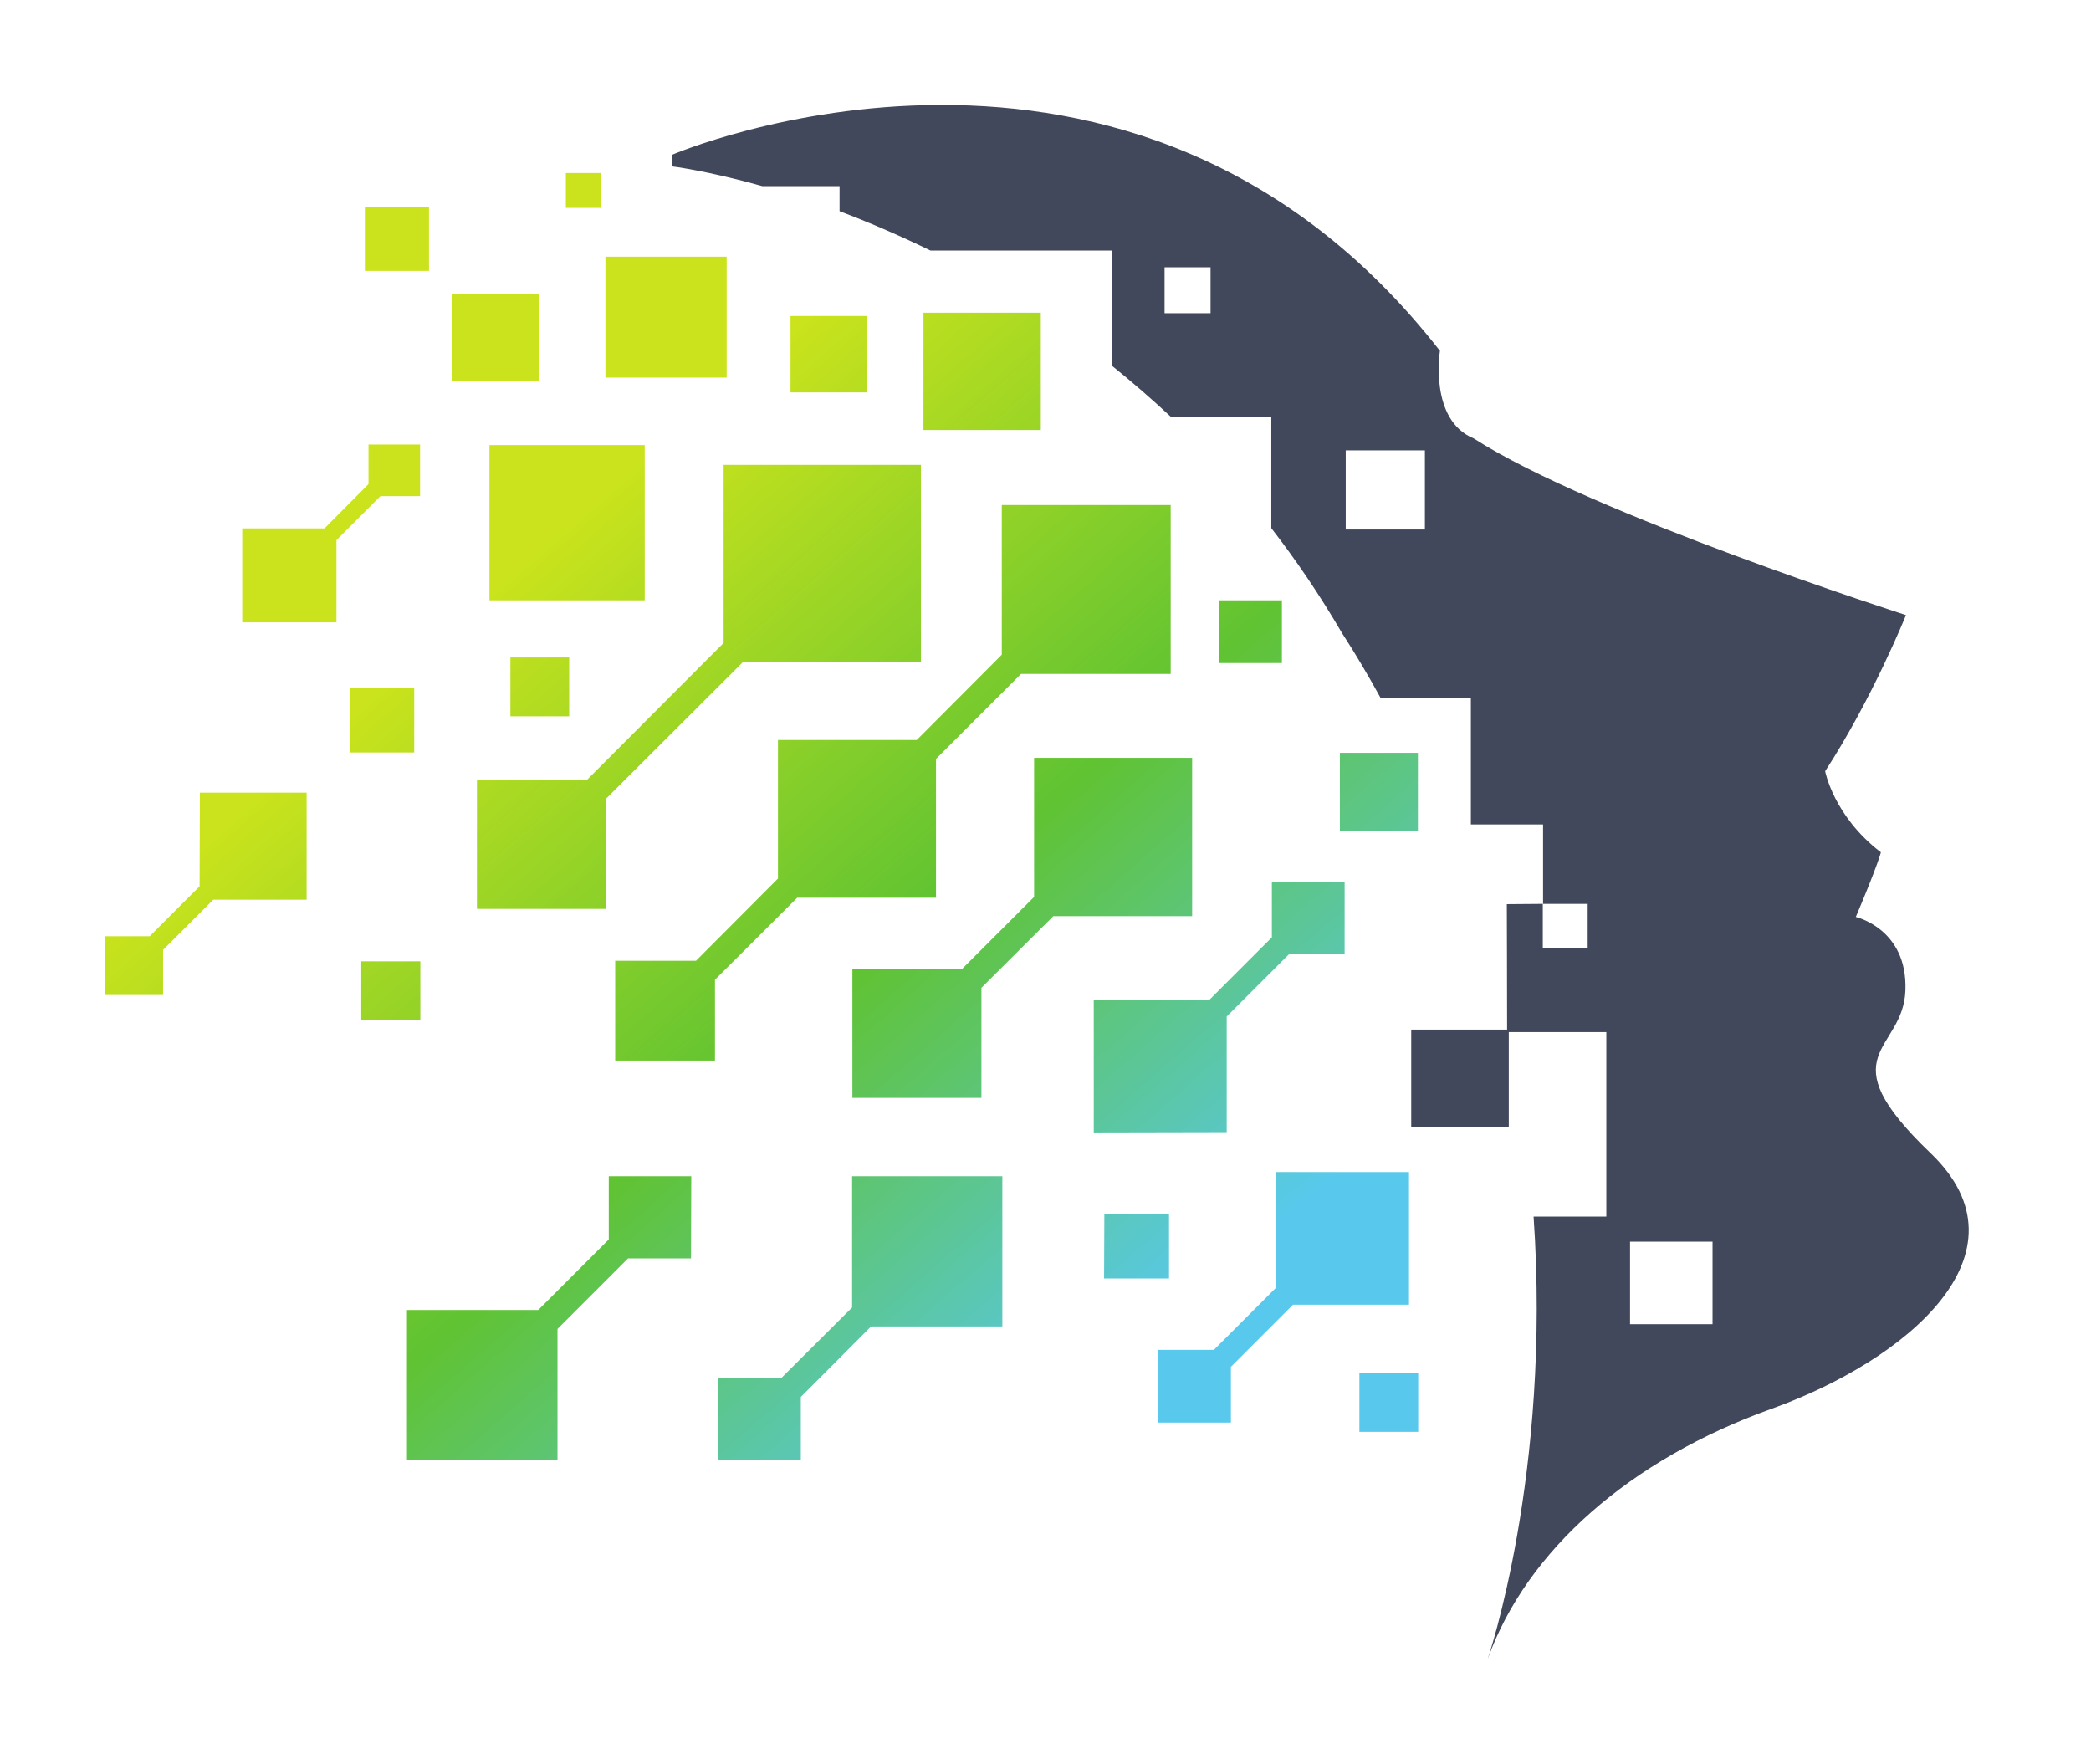 <?xml version="1.0"?>
<svg width="100" height="84.349" xmlns="http://www.w3.org/2000/svg" xmlns:svg="http://www.w3.org/2000/svg" version="1.1" xml:space="preserve">
 <defs id="defs33">
  <linearGradient id="linearGradient59" spreadMethod="pad" x1="0.91" x2="0.15" y1="-0.04" y2="0.81">
   <stop id="stop49" offset="0" stop-color="#58c9ed"/>
   <stop id="stop51" offset="0.15" stop-color="#58c9ed"/>
   <stop id="stop53" offset="0.47" stop-color="#60c332"/>
   <stop id="stop55" offset="0.83" stop-color="#cae31c"/>
   <stop id="stop57" offset="1" stop-color="#cae31c"/>
  </linearGradient>
  <clipPath clipPathUnits="userSpaceOnUse" id="clipPath69">
   <path d="m0,108l216,0l0,-108l-216,0l0,108z" id="path67"/>
  </clipPath>
 </defs>
 <g class="layer">
  <title>Layer 1</title>
  <g id="g35" transform="matrix(1.333 0 0 -1.333 3.187 105.184)">
   <g id="g37">
    <g id="g39">
     <g id="g45">
      <g id="g47">
       <path d="m14.72,46.3l4.63,0l0,3.95l4.91,4.9l6.39,0l0,7.08l-7.08,0l0,-6.39l-4.9,-4.91l-3.95,0l0,-4.63zm-2.04,14.81l0,1.85l-1.85,0l0,-1.42l-1.58,-1.59l-2.95,0l0,-3.37l3.38,0l0,2.95l1.58,1.58l1.42,0zm28.94,-18.67l2.23,2.23l2,0l0,2.61l-2.61,0l0,-2l-2.23,-2.23l-4.16,-0.01l0,-4.76l4.77,0.01l0,4.15zm6.54,-10.34l0,4.76l-4.76,0l-0.01,-4.15l-2.23,-2.23l-2,0l0,-2.61l2.61,0l0,2l2.23,2.23l4.16,0zm-43.39,15.01l-1.79,-1.79l-1.62,0l0,-2.11l2.1,0l0,1.62l1.8,1.8l3.35,0l0,3.84l-3.83,0l-0.01,-3.36zm14.68,-12.67l-2.53,-2.53l-4.71,0l0,-5.39l5.4,0l0,4.71l2.53,2.53l2.26,0l0.01,2.95l-2.96,0l0,-2.27zm8.73,-2.44l-2.53,-2.52l-2.27,0l0,-2.96l2.96,0l0,2.27l2.52,2.53l4.71,0l0,5.39l-5.39,0l0,-4.71zm12.2,19.72l-5.67,0l0,-4.99l-2.57,-2.57l-3.95,0l0,-4.64l4.63,0l0,3.95l2.58,2.57l4.98,0l0,5.68zm-9.19,-5.02l0,4.98l3.05,3.05l5.37,0l0,6.06l-6.06,0l0,-5.37l-3.05,-3.06l-4.98,0l0,-4.97l-2.94,-2.95l-2.9,0l0,-3.58l3.58,0l0,2.9l2.95,2.94l4.98,0zm-12.03,26l-1.25,0l0,-1.25l1.25,0l0,1.25zm-2.22,-4.35l-3.1,0l0,-3.1l3.1,0l0,3.1zm-3.94,3.14l-2.3,0l0,-2.3l2.3,0l0,2.3zm33.38,-43.95l2.11,0l0,2.12l-2.11,0l0,-2.12zm-33.69,16.88l-2.12,0l0,-2.11l2.12,0l0,2.11zm5.34,10.9l-2.11,0l0,-2.11l2.11,0l0,2.11zm5.65,14.38l-4.35,0l0,-4.34l4.35,0l0,4.34zm11.27,-2.01l-4.21,0l0,-4.21l4.21,0l0,4.21zm-14.21,-4.75l-5.57,0l0,-5.57l5.57,0l0,5.57zm27.74,-11.04l-2.8,0l0,-2.79l2.8,0l0,2.79zm-4.88,5.47l-2.25,0l0,-2.25l2.25,0l0,2.25zm-14.89,10.2l-2.74,0l0,-2.74l2.74,0l0,2.74zm-16.24,-13.34l-2.32,0l0,-2.32l2.32,0l0,2.32zm27.08,-18.87l-2.32,0l-0.01,-2.32l2.33,0l0,2.32z" fill="url(#linearGradient59)" id="path61"/>
      </g>
     </g>
    </g>
   </g>
   <g id="g63">
    <g clip-path="url(#clipPath69)" id="g65">
     <path d="m59.05,31.4l-2.96,0l0,2.96l2.96,0l0,-2.96zm-4.48,13.48l-1.61,0l0,1.6l1.61,0l0,-1.6zm-5.84,15.03l-2.84,0l0,2.84l2.84,0l0,-2.84zm-7.69,7.76l-1.65,0l0,1.65l1.65,0l0,-1.65zm25.83,-30.13c-3.76,3.6 -0.97,3.62 -0.9,5.84c0.08,2.21 -1.78,2.63 -1.78,2.63c0.8,1.89 0.9,2.32 0.9,2.32c-1.7,1.3 -2,2.91 -2,2.91c1.7,2.61 2.9,5.6 2.9,5.6c0,0 -11.26,3.61 -15.51,6.34c-1.61,0.66 -1.21,3.14 -1.21,3.14c-11.03,14.15 -27.56,7.03 -27.56,7.03l0,-0.41c0,0 1.25,-0.15 3.25,-0.71l2.77,0l0,-0.9c1.01,-0.38 2.11,-0.85 3.26,-1.41l6.52,0l0,-4.14c0.71,-0.57 1.41,-1.18 2.11,-1.83l3.6,0l0,-3.99c0.89,-1.15 1.74,-2.4 2.54,-3.77c0.5,-0.77 0.95,-1.54 1.38,-2.32l3.24,0l0,-4.54l2.59,0l0,-2.85l-1.3,-0.01c0,0 0.01,-3.04 0.01,-4.5l-3.44,0l0,-3.5l3.5,0l0,3.41l3.5,0l0,-6.62l-2.61,0c0.64,-9.24 -1.65,-15.88 -1.65,-15.88c1.4,3.91 5.12,7.17 10.2,8.99c4.79,1.72 9.45,5.57 5.69,9.17" fill="#41485b" fill-rule="nonzero" id="path71"/>
     <g id="g87" transform="translate(86.436,30.329)">
      <path d="m0,0l118.38,0" fill="#35414d" fill-rule="nonzero" id="path89"/>
     </g>
    </g>
   </g>
  </g>
 </g>
</svg>